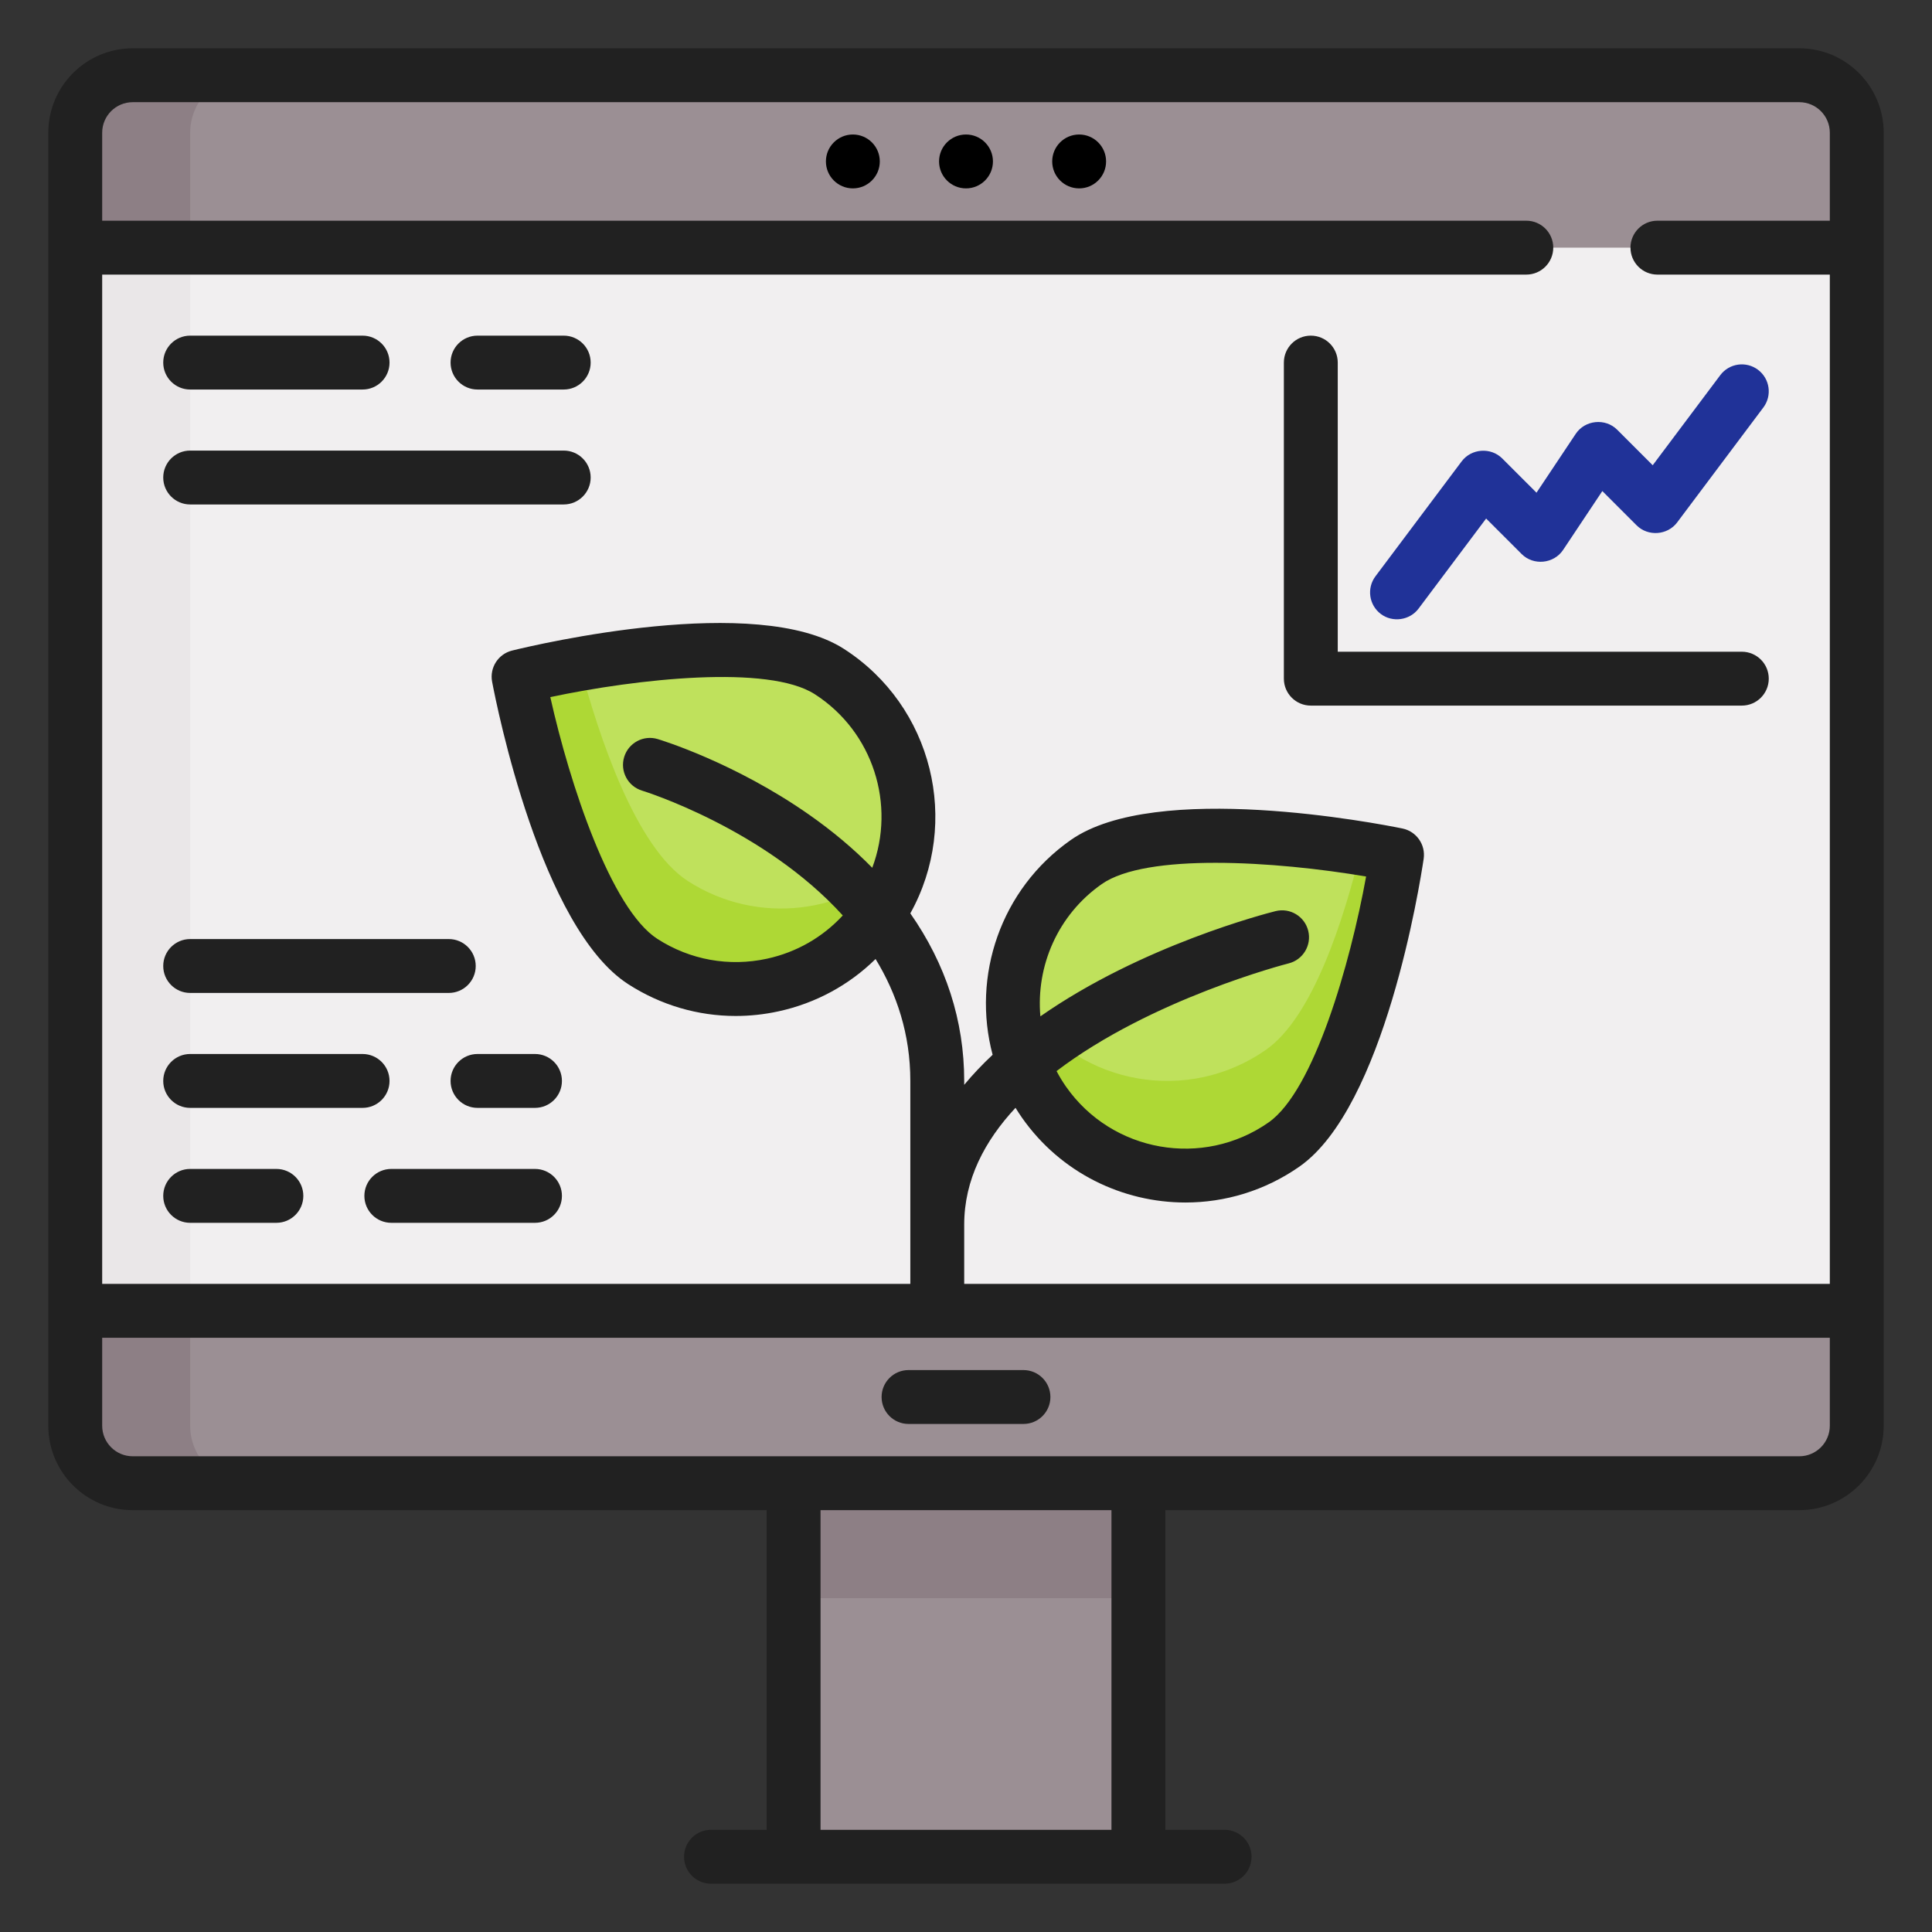 <?xml version="1.0" encoding="UTF-8"?>
<svg width="400px" height="400px" viewBox="0 0 400 400" version="1.1" xmlns="http://www.w3.org/2000/svg" xmlns:xlink="http://www.w3.org/1999/xlink">
    <rect x="0" y="0" width="400" height="400" fill="#333333" stroke="none"/>
    <!-- Generator: Sketch 52.5 (67469) - http://www.bohemiancoding.com/sketch -->
    <title>why-scale</title>
    <desc>Created with Sketch.</desc>
    <g id="why-scale" stroke="none" stroke-width="1" fill="none" fill-rule="evenodd">
        <polygon id="Path" fill="#9B8F94" points="164.305 295.186 235.695 295.186 235.695 384.422 164.305 384.422"></polygon>
        <polygon id="Path" fill="#8D7F85" points="164.305 295.186 235.695 295.186 235.695 330.88 164.305 330.88"></polygon>
        <path d="M372.524,307.084 L27.476,307.084 C20.904,307.084 15.578,301.758 15.578,295.186 L15.578,27.476 C15.578,20.904 20.904,15.578 27.476,15.578 L372.524,15.578 C379.096,15.578 384.422,20.904 384.422,27.476 L384.422,295.186 C384.422,301.758 379.096,307.084 372.524,307.084 Z" id="Path" fill="#9B8F94"></path>
        <path d="M39.374,295.186 L39.374,27.476 C39.374,20.904 44.7,15.578 51.273,15.578 L27.476,15.578 C20.904,15.578 15.578,20.904 15.578,27.476 L15.578,295.186 C15.578,301.758 20.904,307.084 27.476,307.084 L51.273,307.084 C44.7,307.084 39.374,301.758 39.374,295.186 Z" id="Path" fill="#8D7F85"></path>
        <polygon id="Path" fill="#F1EFF0" points="15.578 51.273 384.422 51.273 384.422 271.389 15.578 271.389"></polygon>
        <polygon id="Path" fill="#EAE7E8" points="15.578 51.273 39.374 51.273 39.374 271.389 15.578 271.389"></polygon>
        <path d="M133.099,199.084 C116.516,188.424 107.366,140.103 107.366,140.103 C107.366,140.103 155.127,128.376 171.707,139.036 C188.29,149.699 193.088,171.782 182.428,188.366 C171.765,204.946 149.679,209.747 133.099,199.084 Z" id="Path" fill="#BFE15C"></path>
        <path d="M142.443,182.428 C131.667,175.496 124.03,152.659 120.003,137.52 C112.509,138.842 107.366,140.103 107.366,140.103 C107.366,140.103 116.516,188.424 133.099,199.084 C149.679,209.747 171.765,204.946 182.425,188.366 C184.623,184.95 186.151,181.3 187.067,177.563 C175.459,189.27 156.869,191.703 142.443,182.428 Z" id="Path" fill="#AED835"></path>
        <path d="M224.904,178.471 C241.052,167.161 289.236,176.995 289.236,176.995 C289.236,176.995 282.006,225.637 265.858,236.947 C249.709,248.257 227.452,244.334 216.143,228.186 C204.836,212.037 208.758,189.78 224.904,178.471 Z" id="Path" fill="#BFE15C"></path>
        <path d="M281.812,175.69 C278.159,190.734 271.714,210.62 262.123,217.337 C245.975,228.644 223.718,224.721 212.408,208.576 C211.446,207.199 210.599,205.775 209.857,204.32 C209.074,212.478 211.075,220.947 216.143,228.186 C227.452,244.334 249.709,248.254 265.858,236.944 C282.006,225.637 289.236,176.992 289.236,176.992 C289.236,176.992 286.372,176.409 281.812,175.69 Z" id="Path" fill="#AED835"></path>
        <path d="M372.524,10 L27.476,10 C17.839,10 10,17.839 10,27.476 L10,295.186 C10,304.822 17.839,312.662 27.476,312.662 L158.727,312.662 L158.727,378.844 L147.2,378.844 C144.121,378.844 141.625,381.343 141.625,384.422 C141.625,387.504 144.121,390 147.2,390 L253.542,390 C256.621,390 259.12,387.504 259.12,384.422 C259.12,381.343 256.621,378.844 253.542,378.844 L241.273,378.844 L241.273,312.662 L372.524,312.662 C382.161,312.662 390,304.822 390,295.186 L390,27.476 C390,17.839 382.161,10 372.524,10 Z M27.476,21.156 L372.524,21.156 C376.009,21.156 378.844,23.991 378.844,27.476 L378.844,45.695 L343.149,45.695 C340.07,45.695 337.574,48.191 337.574,51.273 C337.574,54.352 340.07,56.851 343.149,56.851 L378.844,56.851 L378.844,265.811 L199.629,265.811 L199.629,253.542 C199.629,244.236 203.885,236.193 210.251,229.36 C210.672,230.041 211.11,230.72 211.576,231.386 C219.595,242.835 232.419,248.967 245.439,248.967 C253.614,248.967 261.868,246.549 269.058,241.513 C286.662,229.186 293.977,183.034 294.754,177.816 C295.188,174.882 293.258,172.122 290.353,171.53 C285.181,170.475 239.31,161.574 221.706,173.905 C207.129,184.113 201.174,202.108 205.511,218.381 C203.412,220.349 201.438,222.422 199.629,224.602 L199.629,223.796 C199.629,211.31 195.825,199.609 188.473,189.102 C198.959,170.252 193.117,146.171 174.725,134.345 C156.646,122.723 111.164,133.429 106.038,134.688 C103.159,135.395 101.335,138.227 101.886,141.141 C102.869,146.328 112.004,192.152 130.084,203.775 C136.821,208.109 144.495,210.347 152.32,210.347 C155.263,210.347 158.226,210.031 161.169,209.39 C168.877,207.715 175.783,203.952 181.277,198.553 C185.649,205.717 188.473,214.096 188.473,223.796 L188.473,265.811 L21.156,265.811 L21.156,56.851 L316.007,56.851 C319.089,56.851 321.585,54.352 321.585,51.273 C321.585,48.191 319.089,45.695 316.007,45.695 L21.156,45.695 L21.156,27.476 C21.156,23.991 23.991,21.156 27.476,21.156 Z M228.105,183.04 C232.706,179.816 241.615,178.636 251.646,178.636 C262.016,178.636 273.587,179.9 282.838,181.474 C279.533,199.641 272.015,225.826 262.66,232.378 C249.057,241.905 230.238,238.588 220.712,224.985 C219.978,223.938 219.329,222.857 218.749,221.755 C238.414,206.784 266.261,199.597 266.794,199.461 C269.783,198.716 271.598,195.686 270.85,192.697 C270.105,189.711 267.075,187.89 264.089,188.641 C262.271,189.093 236.385,195.75 215.4,210.425 C214.478,200.038 218.963,189.441 228.105,183.04 Z M167.503,168.66 C152.074,157.858 136.804,153.207 136.163,153.013 C133.215,152.129 130.11,153.802 129.223,156.747 C128.335,159.696 130.005,162.807 132.951,163.697 C133.325,163.81 158.162,171.539 174.487,189.534 C170.33,194.036 164.911,197.162 158.797,198.49 C150.937,200.197 142.881,198.745 136.114,194.393 C126.503,188.212 117.959,162.348 113.935,144.327 C132,140.509 159.081,137.549 168.692,143.727 C180.834,151.535 185.481,166.662 180.59,179.662 C176.778,175.775 172.414,172.098 167.503,168.66 Z M230.117,378.844 L169.883,378.844 L169.883,312.662 L230.117,312.662 L230.117,378.844 Z M372.524,301.506 L27.476,301.506 C23.991,301.506 21.156,298.67 21.156,295.186 L21.156,276.967 L378.844,276.967 L378.844,295.186 C378.844,298.67 376.009,301.506 372.524,301.506 Z" id="Shape" fill="#212121" fill-rule="nonzero"></path>
        <path d="M205.578,33.425 C205.578,36.504 203.079,39.003 200,39.003 C196.921,39.003 194.422,36.504 194.422,33.425 C194.422,30.343 196.921,27.847 200,27.847 C203.079,27.847 205.578,30.343 205.578,33.425 Z" id="Path" fill="#000000"></path>
        <path d="M229.003,33.425 C229.003,36.504 226.504,39.003 223.425,39.003 C220.343,39.003 217.847,36.504 217.847,33.425 C217.847,30.343 220.343,27.847 223.425,27.847 C226.504,27.847 229.003,30.343 229.003,33.425 Z" id="Path" fill="#000000"></path>
        <path d="M182.153,33.425 C182.153,36.504 179.657,39.003 176.575,39.003 C173.496,39.003 170.997,36.504 170.997,33.425 C170.997,30.343 173.496,27.847 176.575,27.847 C179.657,27.847 182.153,30.343 182.153,33.425 Z" id="Path" fill="#000000"></path>
        <path d="M211.898,283.658 L188.102,283.658 C185.023,283.658 182.524,286.158 182.524,289.236 C182.524,292.318 185.023,294.814 188.102,294.814 L211.898,294.814 C214.977,294.814 217.476,292.318 217.476,289.236 C217.476,286.158 214.977,283.658 211.898,283.658 Z" id="Path" fill="#212121"></path>
        <path d="M360.626,134.931 L276.967,134.931 L276.967,75.069 C276.967,71.987 274.471,69.491 271.389,69.491 C268.31,69.491 265.811,71.987 265.811,75.069 L265.811,140.509 C265.811,143.588 268.31,146.087 271.389,146.087 L360.626,146.087 C363.707,146.087 366.204,143.588 366.204,140.509 C366.204,137.427 363.707,134.931 360.626,134.931 Z" id="Path" fill="#212121"></path>
        <path d="M311.027,94.922 C308.664,92.557 304.628,92.847 302.622,95.52 L284.775,119.316 C282.928,121.777 283.427,125.274 285.891,127.124 C288.323,128.947 291.875,128.44 293.698,126.007 L307.687,107.357 L315.039,114.706 C317.489,117.159 321.701,116.739 323.624,113.857 L331.747,101.669 L338.835,108.757 C341.198,111.123 345.234,110.833 347.24,108.16 L365.087,84.364 C366.934,81.899 366.436,78.403 363.971,76.556 C361.507,74.707 358.013,75.208 356.164,77.672 L342.175,96.323 L334.823,88.973 C332.373,86.521 328.161,86.941 326.239,89.823 L318.115,102.008 L311.027,94.922 Z" id="Path" fill="#203298"></path>
        <path d="M39.374,80.647 L75.069,80.647 C78.148,80.647 80.647,78.148 80.647,75.069 C80.647,71.987 78.148,69.491 75.069,69.491 L39.374,69.491 C36.293,69.491 33.796,71.987 33.796,75.069 C33.796,78.148 36.293,80.647 39.374,80.647 Z" id="Path" fill="#212121"></path>
        <path d="M116.713,69.491 L98.865,69.491 C95.784,69.491 93.287,71.987 93.287,75.069 C93.287,78.148 95.784,80.647 98.865,80.647 L116.713,80.647 C119.792,80.647 122.291,78.148 122.291,75.069 C122.291,71.987 119.792,69.491 116.713,69.491 Z" id="Path" fill="#212121"></path>
        <path d="M116.713,93.287 L39.374,93.287 C36.293,93.287 33.796,95.784 33.796,98.865 C33.796,101.944 36.293,104.443 39.374,104.443 L116.713,104.443 C119.792,104.443 122.291,101.944 122.291,98.865 C122.291,95.784 119.792,93.287 116.713,93.287 Z" id="Path" fill="#212121"></path>
        <path d="M80.647,223.796 C80.647,220.717 78.148,218.218 75.069,218.218 L39.374,218.218 C36.293,218.218 33.796,220.717 33.796,223.796 C33.796,226.875 36.293,229.374 39.374,229.374 L75.069,229.374 C78.148,229.374 80.647,226.875 80.647,223.796 Z" id="Path" fill="#212121"></path>
        <path d="M93.287,223.796 C93.287,226.875 95.784,229.374 98.865,229.374 L110.764,229.374 C113.842,229.374 116.342,226.875 116.342,223.796 C116.342,220.717 113.842,218.218 110.764,218.218 L98.865,218.218 C95.784,218.218 93.287,220.717 93.287,223.796 Z" id="Path" fill="#212121"></path>
        <path d="M57.222,242.015 L39.374,242.015 C36.293,242.015 33.796,244.514 33.796,247.593 C33.796,250.672 36.293,253.171 39.374,253.171 L57.222,253.171 C60.301,253.171 62.8,250.672 62.8,247.593 C62.8,244.514 60.301,242.015 57.222,242.015 Z" id="Path" fill="#212121"></path>
        <path d="M110.764,242.015 L81.018,242.015 C77.936,242.015 75.44,244.514 75.44,247.593 C75.44,250.672 77.936,253.171 81.018,253.171 L110.764,253.171 C113.842,253.171 116.342,250.672 116.342,247.593 C116.342,244.514 113.842,242.015 110.764,242.015 Z" id="Path" fill="#212121"></path>
        <path d="M39.374,205.578 L92.916,205.578 C95.995,205.578 98.494,203.079 98.494,200 C98.494,196.921 95.995,194.422 92.916,194.422 L39.374,194.422 C36.293,194.422 33.796,196.921 33.796,200 C33.796,203.079 36.293,205.578 39.374,205.578 Z" id="Path" fill="#212121"></path>
    </g>
</svg>